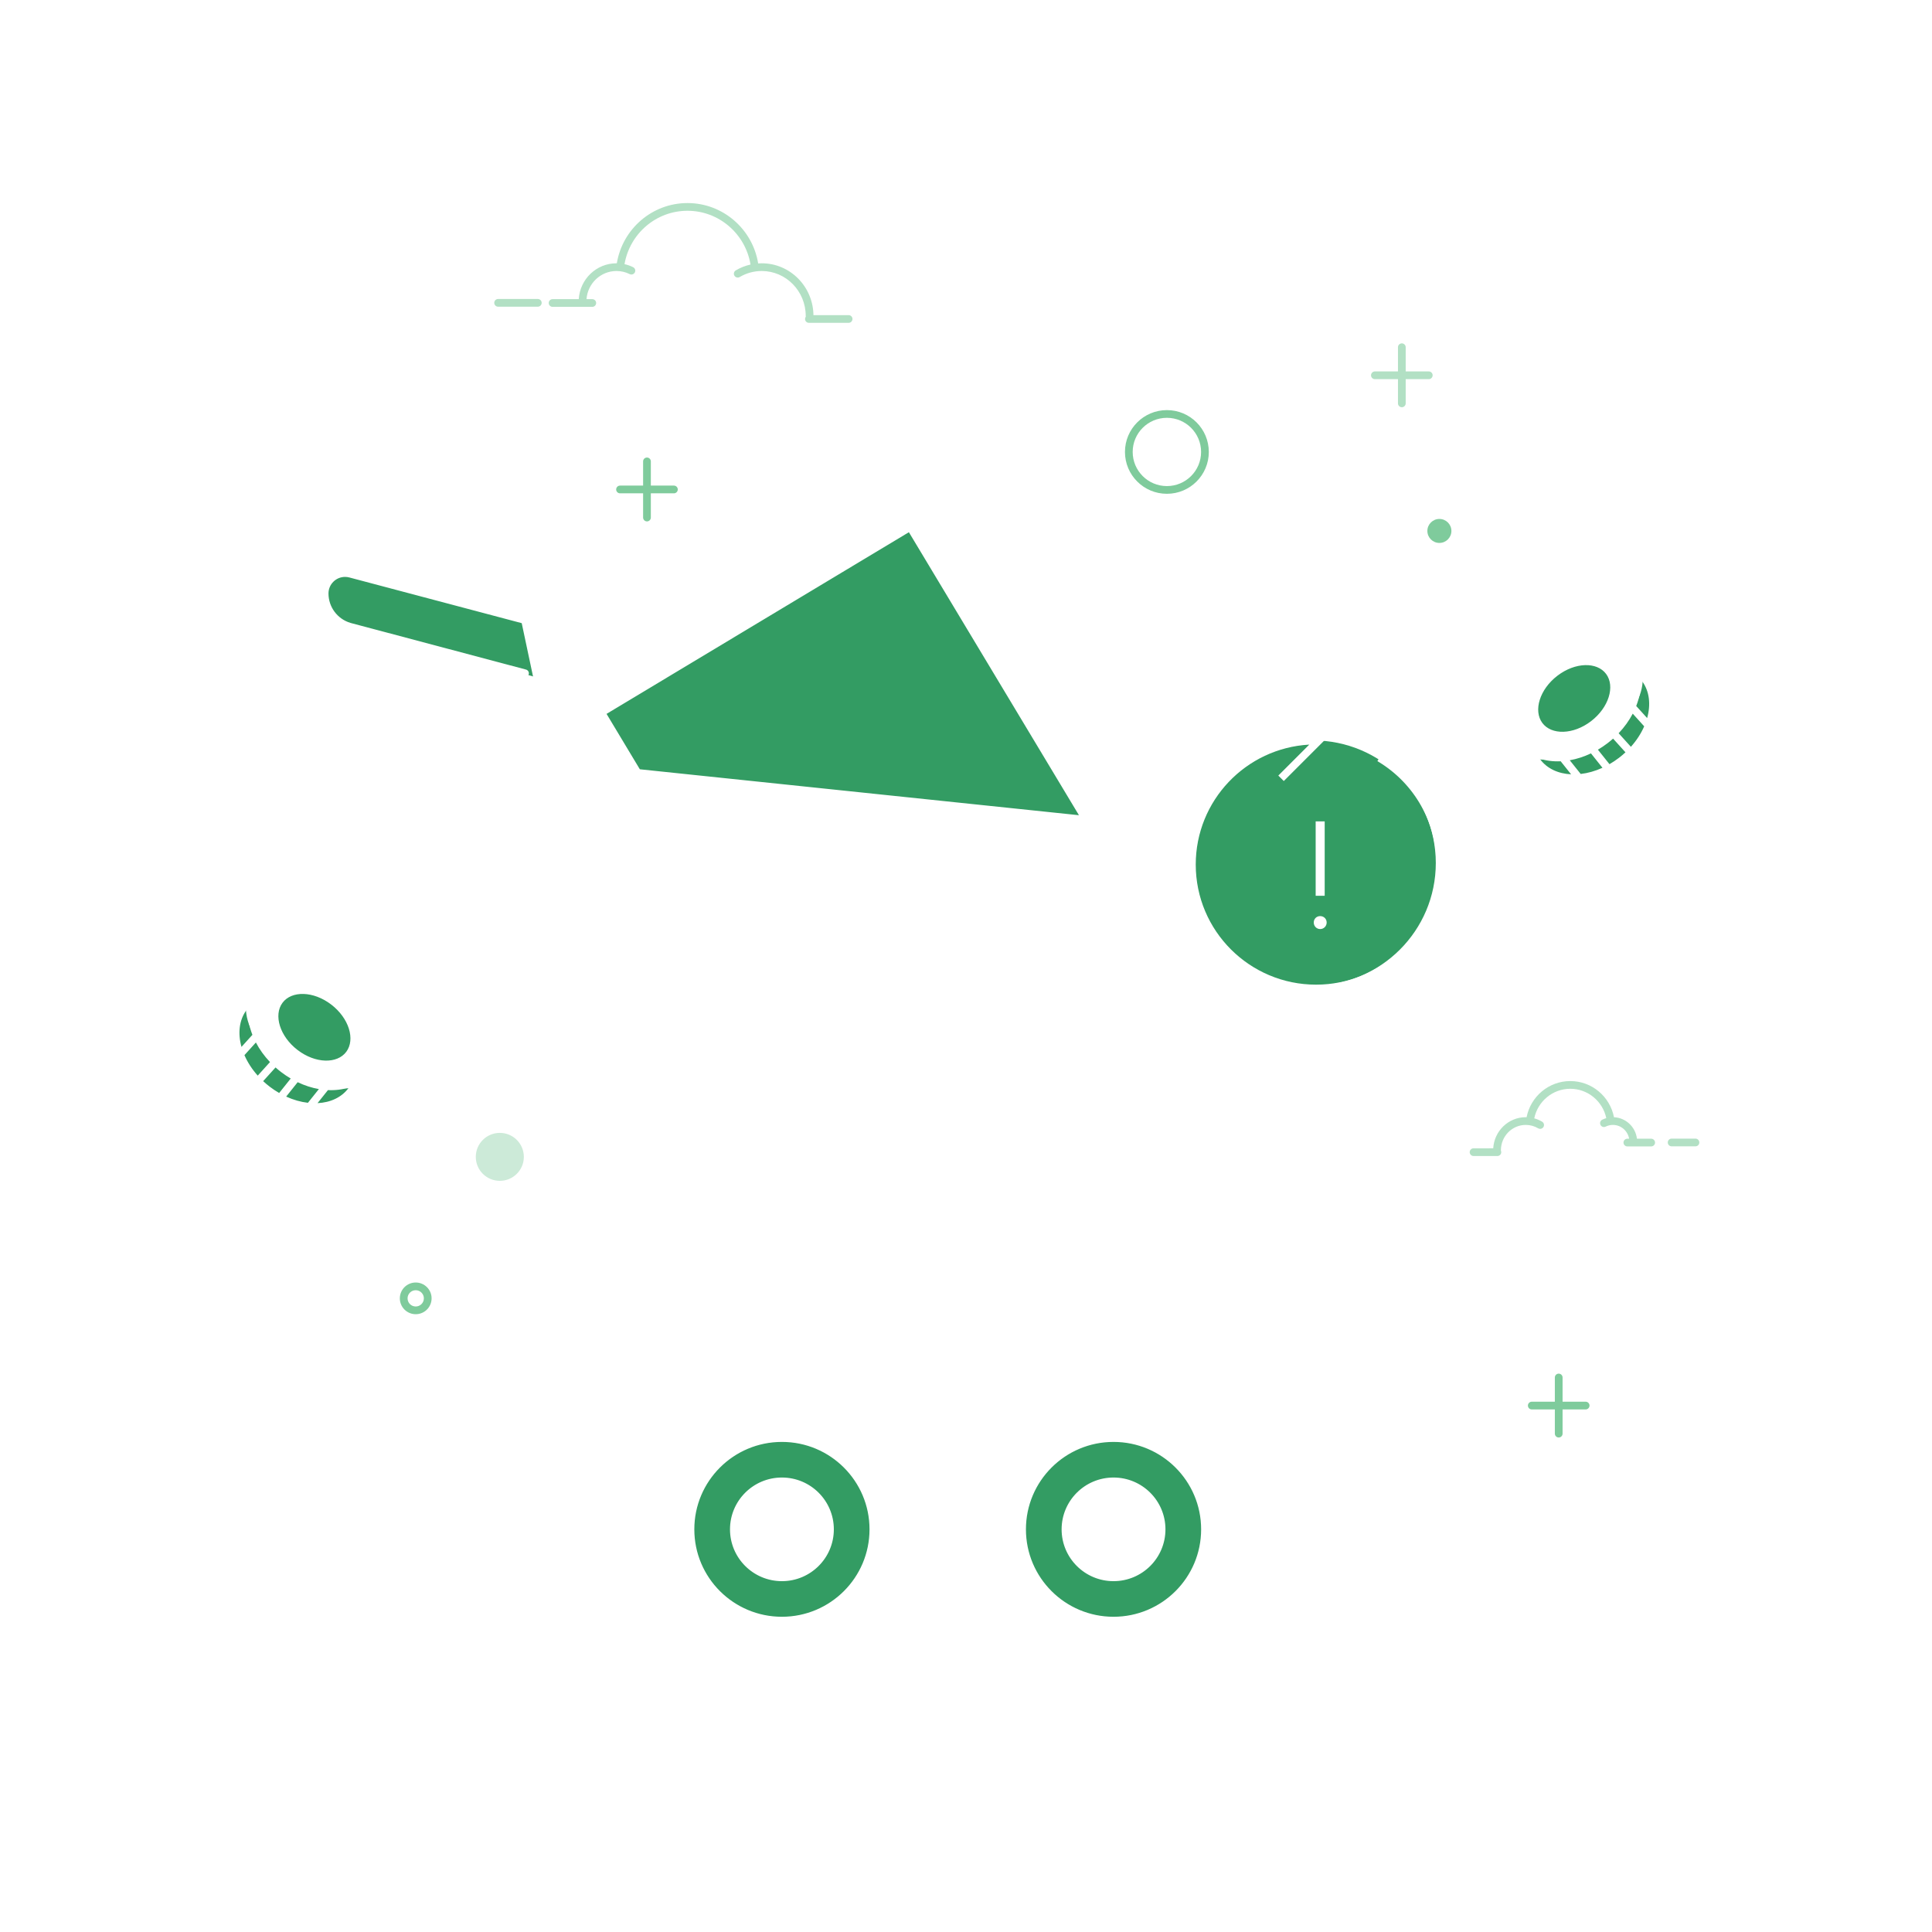 <svg width="500" height="500" viewBox="0 0 500 500" fill="none" xmlns="http://www.w3.org/2000/svg">
<rect width="500" height="500" fill="white"/>
<path fill-rule="evenodd" clip-rule="evenodd" d="M202.361 372.169C215.433 372.169 226.03 382.745 226.03 395.791C226.03 408.838 215.433 419.414 202.361 419.414C189.288 419.414 178.691 408.838 178.691 395.791C178.691 382.745 189.288 372.169 202.361 372.169ZM202.361 383.378C195.491 383.378 189.923 388.936 189.923 395.791C189.923 402.647 195.491 408.204 202.361 408.204C209.23 408.204 214.798 402.647 214.798 395.791C214.798 388.936 209.23 383.378 202.361 383.378ZM139.303 175.443L89.453 161.243C85.879 160.225 83.543 156.799 83.901 153.101C84.188 150.146 86.814 147.983 89.769 148.27C90.083 148.3 90.394 148.358 90.698 148.443L135.884 161.079L139.303 175.443Z" fill="#339C63"/>
<path fill-rule="evenodd" clip-rule="evenodd" d="M164.772 200.164L155.3 184.432L235.26 136.483L281.006 212.464" fill="#339C63"/>
<path d="M107.587 340.114C109.857 340.114 111.696 338.278 111.696 336.013C111.696 333.748 109.857 331.912 107.587 331.912C105.317 331.912 103.478 333.748 103.478 336.013C103.478 338.278 105.317 340.114 107.587 340.114ZM107.587 338.118C106.422 338.118 105.478 337.176 105.478 336.013C105.478 334.85 106.422 333.908 107.587 333.908C108.752 333.908 109.696 334.85 109.696 336.013C109.696 337.176 108.752 338.118 107.587 338.118ZM301.99 127.793C307.982 127.793 312.84 122.944 312.84 116.964C312.84 110.983 307.982 106.135 301.99 106.135C295.997 106.135 291.139 110.983 291.139 116.964C291.139 122.944 295.997 127.793 301.99 127.793ZM301.99 125.797C297.102 125.797 293.139 121.842 293.139 116.964C293.139 112.085 297.102 108.131 301.99 108.131C306.878 108.131 310.84 112.085 310.84 116.964C310.84 121.842 306.878 125.797 301.99 125.797Z" fill="#7FCB9C"/>
<path d="M151.027 405.675C152.841 405.675 154.311 404.208 154.311 402.398C154.311 400.588 152.841 399.121 151.027 399.121C149.213 399.121 147.743 400.588 147.743 402.398C147.743 404.208 149.213 405.675 151.027 405.675Z" fill="white"/>
<path d="M167.436 118.41C167.988 118.41 168.436 118.857 168.436 119.408L168.436 125.672L174.41 125.673C174.922 125.673 175.344 126.059 175.401 126.556L175.408 126.673C175.408 127.225 174.961 127.673 174.41 127.673L168.436 127.672L168.436 133.938C168.436 134.449 168.05 134.871 167.553 134.929L167.436 134.936C166.884 134.936 166.436 134.489 166.436 133.938L166.436 127.672L160.462 127.673C159.95 127.673 159.528 127.287 159.471 126.789L159.464 126.673C159.464 126.121 159.911 125.673 160.462 125.673L166.436 125.672L166.436 119.408C166.436 118.896 166.822 118.475 167.319 118.417L167.436 118.41Z" fill="#7FCB9C"/>
<path d="M362.794 88.863C363.346 88.863 363.794 89.31 363.794 89.861L363.794 96.125L369.768 96.126C370.28 96.126 370.702 96.512 370.759 97.009L370.766 97.126C370.766 97.678 370.319 98.126 369.768 98.126L363.794 98.125L363.794 104.391C363.794 104.903 363.408 105.324 362.911 105.382L362.794 105.389C362.242 105.389 361.794 104.942 361.794 104.391L361.794 98.125L355.82 98.126C355.308 98.126 354.886 97.74 354.828 97.243L354.822 97.126C354.822 96.574 355.269 96.126 355.82 96.126L361.794 96.125L361.794 89.861C361.794 89.35 362.18 88.928 362.677 88.87L362.794 88.863Z" fill="#B2E0C4"/>
<path d="M56.933 434.395V447.503" stroke="white" stroke-width="2" stroke-linecap="round"/>
<path d="M63.774 440.949H50.093" stroke="white" stroke-width="2" stroke-linecap="round"/>
<path fill-rule="evenodd" clip-rule="evenodd" d="M63.632 260.752C58.419 267.093 59.656 273.812 67.345 280.911C71.556 284.8 76.063 286.011 78.944 286.371C84.107 287.016 88.241 285.421 91.348 281.587C83.435 282.159 76.838 279.948 71.556 274.954C66.273 269.961 63.632 265.227 63.632 260.752Z" fill="#339C63"/>
<path d="M73.276 276.6C65.51 270.748 62.755 261.308 67.121 255.514C71.487 249.72 81.321 249.767 89.087 255.618C96.852 261.469 99.607 270.91 95.241 276.704C90.875 282.498 81.041 282.451 73.276 276.6Z" fill="white"/>
<path d="M76.359 272.503C71.331 268.714 69.497 262.668 72.263 258.998C75.029 255.327 81.347 255.423 86.374 259.212C91.402 263.001 93.236 269.048 90.47 272.718C87.705 276.388 81.387 276.292 76.359 272.503Z" fill="#339C63"/>
<path d="M89.609 254.775C97.714 260.978 100.652 271.058 96.001 277.379L96.215 277.56L91.766 282.832C87.108 289.113 76.71 289.034 68.582 282.814C66.718 281.387 65.127 279.755 63.839 278.011L63.779 278.021L63.662 278.028H48.644C48.092 278.028 47.644 277.581 47.644 277.03C47.644 276.479 48.092 276.032 48.644 276.032L62.534 276.032C61.087 273.554 60.225 270.932 60.023 268.401C59.876 268.49 59.702 268.54 59.516 268.54H51.955C51.402 268.54 50.955 268.094 50.955 267.542C50.955 266.991 51.402 266.544 51.955 266.544H59.516C59.688 266.544 59.849 266.587 59.99 266.663C60.092 264.3 60.813 262.068 62.216 260.176L62.82 259.434L57.822 259.434C57.309 259.434 56.886 259.049 56.829 258.552L56.822 258.436C56.822 257.885 57.27 257.438 57.822 257.438H63.662C63.894 257.438 64.107 257.517 64.277 257.649L65.602 256.023C65.834 255.604 66.096 255.198 66.386 254.806C71.083 248.476 81.481 248.555 89.609 254.775ZM84.872 282.117L82.178 285.491C85.493 285.333 88.391 284.028 90.198 281.591L90.351 281.412C88.663 281.973 86.806 282.207 84.872 282.117ZM77.035 280.073L74.06 283.8C75.94 284.657 77.85 285.191 79.689 285.403L82.524 281.853C80.703 281.533 78.849 280.938 77.035 280.073ZM71.311 276.253L68.104 279.8C68.636 280.296 69.2 280.773 69.796 281.229C70.594 281.841 71.415 282.386 72.247 282.866L75.24 279.119C74.393 278.622 73.562 278.064 72.753 277.445C72.252 277.061 71.772 276.664 71.311 276.253ZM68.262 255.652L68.397 255.762L67.273 257.138C64.418 262.528 67.133 270.63 73.966 275.86C81.293 281.467 90.426 281.536 94.369 276.222C98.32 270.895 95.73 261.973 88.396 256.36C81.231 250.877 72.34 250.689 68.262 255.652ZM66.225 269.794L63.261 273.071C64.058 274.905 65.215 276.711 66.702 278.371L69.874 274.861C68.378 273.287 67.152 271.57 66.225 269.794ZM86.928 258.388C92.322 262.516 94.337 269.198 91.23 273.388C88.112 277.588 81.208 277.463 75.806 273.329C70.413 269.201 68.398 262.519 71.505 258.33C74.623 254.129 81.528 254.255 86.928 258.388ZM73.112 259.522C70.747 262.709 72.407 268.214 77.02 271.744C81.624 275.268 87.267 275.371 89.623 272.196C91.988 269.008 90.328 263.503 85.715 259.973C81.111 256.449 75.468 256.346 73.112 259.522ZM64.181 260.928L63.794 261.404C61.88 263.985 61.516 267.431 62.498 270.935L65.323 267.814C64.423 265.506 64.024 263.153 64.181 260.928ZM46.124 266.49C46.676 266.49 47.124 266.937 47.124 267.488C47.124 268.039 46.676 268.486 46.124 268.486H44.776C44.224 268.486 43.776 268.039 43.776 267.488C43.776 266.937 44.224 266.49 44.776 266.49H46.124Z" fill="white"/>
<path d="M403.394 355.498C403.946 355.498 404.394 355.945 404.394 356.496L404.394 362.76L410.368 362.761C410.88 362.761 411.302 363.147 411.359 363.644L411.366 363.761C411.366 364.313 410.919 364.761 410.368 364.761L404.394 364.76L404.394 371.025C404.394 371.537 404.008 371.959 403.511 372.017L403.394 372.023C402.842 372.023 402.394 371.577 402.394 371.025L402.394 364.76L396.42 364.761C395.908 364.761 395.486 364.375 395.429 363.877L395.422 363.761C395.422 363.208 395.869 362.761 396.42 362.761L402.394 362.76L402.394 356.496C402.394 355.984 402.78 355.562 403.277 355.505L403.394 355.498Z" fill="#7FCB9C"/>
<path d="M177.921 52.551C187.074 52.551 194.758 59.261 196.214 68.172C196.519 68.15 196.827 68.139 197.137 68.139C204.534 68.139 210.521 74.24 210.521 81.756L210.519 81.555L219.618 81.555C220.131 81.555 220.553 81.941 220.611 82.437L220.618 82.553C220.618 83.105 220.17 83.551 219.618 83.551H209.345C208.793 83.551 208.345 83.105 208.345 82.553C208.345 82.33 208.419 82.124 208.542 81.958C208.529 81.894 208.521 81.826 208.521 81.756C208.521 75.333 203.42 70.135 197.137 70.135C195.106 70.135 193.155 70.678 191.437 71.694C190.962 71.975 190.348 71.819 190.067 71.344C189.785 70.87 189.942 70.258 190.417 69.977C191.606 69.274 192.89 68.763 194.233 68.46C192.921 60.519 186.071 54.547 177.921 54.547C169.797 54.547 162.976 60.478 161.624 68.365C162.398 68.534 163.145 68.798 163.854 69.151C164.348 69.397 164.548 69.996 164.302 70.489C164.055 70.983 163.455 71.183 162.961 70.937C161.906 70.412 160.745 70.135 159.543 70.135C155.457 70.135 152.102 73.339 151.787 77.417L153.283 77.418C153.835 77.418 154.283 77.865 154.283 78.416C154.283 78.967 153.835 79.414 153.283 79.414H143.01C142.458 79.414 142.01 78.967 142.01 78.416C142.01 77.865 142.458 77.418 143.01 77.418L149.782 77.417C150.102 72.242 154.346 68.139 159.543 68.139C159.574 68.139 159.604 68.139 159.634 68.139C161.1 59.254 168.77 52.551 177.921 52.551ZM139.184 77.377C139.736 77.377 140.184 77.824 140.184 78.375C140.184 78.926 139.736 79.373 139.184 79.373H128.912C128.359 79.373 127.912 78.926 127.912 78.375C127.912 77.824 128.359 77.377 128.912 77.377H139.184ZM406.39 279.778C411.966 279.778 416.656 283.78 417.698 289.138C420.776 289.274 423.274 291.655 423.64 294.698L427.322 294.698C427.875 294.698 428.322 295.145 428.322 295.696C428.322 296.247 427.875 296.694 427.322 296.694H421.159C420.607 296.694 420.159 296.247 420.159 295.696C420.159 295.145 420.607 294.698 421.159 294.698L421.619 294.698C421.26 292.665 419.513 291.127 417.419 291.127C416.76 291.127 416.124 291.278 415.547 291.566C415.052 291.812 414.452 291.612 414.205 291.119C413.959 290.625 414.159 290.026 414.654 289.78C414.991 289.612 415.342 289.475 415.703 289.372C414.786 285.011 410.943 281.774 406.39 281.774C401.823 281.774 397.963 285.034 397.064 289.428C397.777 289.622 398.459 289.912 399.098 290.289C399.573 290.571 399.73 291.183 399.448 291.657C399.166 292.131 398.553 292.288 398.078 292.007C397.108 291.433 396.008 291.127 394.862 291.127C391.315 291.127 388.431 294.065 388.431 297.7L388.429 297.759C388.488 297.887 388.521 298.029 388.521 298.179C388.521 298.73 388.074 299.177 387.521 299.177H381.358C380.806 299.177 380.358 298.73 380.358 298.179C380.358 297.628 380.806 297.181 381.358 297.181L386.446 297.18C386.711 292.694 390.373 289.131 394.862 289.131L395.083 289.136C396.127 283.774 400.82 279.778 406.39 279.778ZM438.782 294.674C439.334 294.674 439.782 295.12 439.782 295.672C439.782 296.223 439.334 296.67 438.782 296.67H432.618C432.066 296.67 431.618 296.223 431.618 295.672C431.618 295.12 432.066 294.674 432.618 294.674H438.782Z" fill="#B2E0C4"/>
<path d="M372.512 140.509C374.229 140.509 375.621 139.119 375.621 137.406C375.621 135.692 374.229 134.303 372.512 134.303C370.795 134.303 369.403 135.692 369.403 137.406C369.403 139.119 370.795 140.509 372.512 140.509Z" fill="#7FCB9C"/>
<path d="M129.353 305.601C132.787 305.601 135.572 302.823 135.572 299.395C135.572 295.968 132.787 293.189 129.353 293.189C125.918 293.189 123.134 295.968 123.134 299.395C123.134 302.823 125.918 305.601 129.353 305.601Z" fill="#CCEAD8"/>
<path fill-rule="evenodd" clip-rule="evenodd" d="M288.181 372.17C301.254 372.17 311.851 382.746 311.851 395.792C311.851 408.839 301.254 419.415 288.181 419.415C275.109 419.415 264.512 408.839 264.512 395.792C264.512 382.746 275.109 372.17 288.181 372.17ZM288.181 383.379C281.312 383.379 275.744 388.937 275.744 395.792C275.744 402.648 281.312 408.205 288.181 408.205C295.051 408.205 300.619 402.648 300.619 395.792C300.619 388.937 295.051 383.379 288.181 383.379Z" fill="#339C63"/>
<path d="M339.792 255.073C357.35 255.073 371.584 240.868 371.584 223.344C371.584 205.821 357.35 191.615 339.792 191.615C322.234 191.615 308 205.821 308 223.344C308 240.868 322.234 255.073 339.792 255.073Z" fill="#339C63"/>
<path fill-rule="evenodd" clip-rule="evenodd" d="M425.144 175.652C430.357 181.993 429.12 188.713 421.431 195.812C417.22 199.7 412.713 200.911 409.832 201.271C404.669 201.916 400.534 200.321 397.427 196.488C405.341 197.059 411.938 194.848 417.22 189.855C422.502 184.862 425.144 180.127 425.144 175.652Z" fill="#339C63"/>
<path d="M415.5 191.5C423.265 185.649 426.021 176.208 421.655 170.414C417.289 164.62 407.454 164.667 399.689 170.518C391.924 176.37 389.169 185.81 393.535 191.604C397.901 197.398 407.735 197.352 415.5 191.5Z" fill="white"/>
<path d="M412.417 187.403C417.445 183.615 419.279 177.568 416.513 173.898C413.747 170.228 407.429 170.324 402.401 174.113C397.374 177.901 395.54 183.948 398.306 187.618C401.071 191.288 407.389 191.192 412.417 187.403Z" fill="#339C63"/>
<path d="M399.167 169.675C391.062 175.878 388.124 185.958 392.775 192.279L392.561 192.46L397.01 197.732C401.668 204.014 412.066 203.935 420.193 197.715C422.058 196.288 423.649 194.655 424.937 192.911L424.997 192.922L425.114 192.928H440.131C440.684 192.928 441.131 192.481 441.131 191.93C441.131 191.379 440.684 190.932 440.131 190.932L426.242 190.932C427.689 188.455 428.55 185.832 428.752 183.302C428.9 183.39 429.074 183.441 429.26 183.441H436.821C437.374 183.441 437.821 182.994 437.821 182.443C437.821 181.892 437.374 181.445 436.821 181.445H429.26C429.088 181.445 428.927 181.488 428.786 181.564C428.684 179.2 427.963 176.968 426.56 175.076L425.956 174.334L430.954 174.334C431.467 174.334 431.889 173.949 431.947 173.453L431.954 173.336C431.954 172.785 431.506 172.338 430.954 172.338H425.114C424.882 172.338 424.668 172.417 424.499 172.549L423.174 170.923C422.942 170.504 422.68 170.098 422.39 169.706C417.693 163.376 407.294 163.455 399.167 169.675ZM403.904 197.017L406.598 200.392C403.283 200.233 400.385 198.928 398.577 196.492L398.425 196.312C400.113 196.874 401.97 197.107 403.904 197.017ZM411.741 194.974L414.716 198.7C412.835 199.557 410.926 200.091 409.086 200.303L406.252 196.754C408.073 196.433 409.927 195.839 411.741 194.974ZM417.465 191.153L420.672 194.7C420.14 195.196 419.576 195.674 418.98 196.13C418.181 196.741 417.361 197.286 416.529 197.766L413.536 194.02C414.382 193.522 415.214 192.964 416.023 192.345C416.523 191.962 417.004 191.564 417.465 191.153ZM420.514 170.553L420.379 170.662L421.503 172.038C424.358 177.429 421.643 185.53 414.81 190.76C407.483 196.367 398.35 196.437 394.407 191.122C390.455 185.796 393.046 176.874 400.38 171.26C407.544 165.777 416.436 165.589 420.514 170.553ZM422.551 184.694L425.515 187.971C424.717 189.806 423.561 191.611 422.074 193.271L418.902 189.762C420.398 188.188 421.624 186.471 422.551 184.694ZM401.847 173.289C396.454 177.416 394.439 184.099 397.546 188.288C400.663 192.489 407.568 192.363 412.969 188.23C418.363 184.102 420.378 177.419 417.27 173.23C414.153 169.029 407.248 169.155 401.847 173.289ZM415.664 174.422C418.029 177.609 416.369 183.115 411.756 186.645C407.151 190.169 401.509 190.271 399.153 187.096C396.788 183.909 398.448 178.404 403.061 174.874C407.665 171.349 413.308 171.247 415.664 174.422ZM424.595 175.829L424.982 176.304C426.896 178.885 427.259 182.331 426.278 185.836L423.453 182.714C424.353 180.406 424.752 178.053 424.595 175.829ZM442.652 181.39C442.1 181.39 441.652 181.837 441.652 182.388C441.652 182.94 442.1 183.386 442.652 183.386H444C444.552 183.386 445 182.94 445 182.388C445 181.837 444.552 181.39 444 181.39H442.652Z" fill="white"/>
<path d="M235.906 134.994L281.717 211.236L304.839 213.655C305.389 213.713 305.787 214.204 305.73 214.752C305.672 215.3 305.18 215.698 304.631 215.64L258.589 210.824L258.589 243.872L309.564 243.873C310.116 243.873 310.564 244.32 310.564 244.871C310.564 245.383 310.178 245.805 309.681 245.862L309.564 245.869L258.589 245.868V284.744H303.201L310.266 255.715C310.387 255.218 310.862 254.899 311.359 254.96L311.474 254.981C311.972 255.102 312.292 255.576 312.23 256.072L312.209 256.187L305.259 284.744H345.359L354.067 257.342C354.234 256.816 354.796 256.525 355.323 256.692C355.849 256.859 356.141 257.42 355.974 257.945L346.99 286.213L346.991 286.74L346.822 286.74L334.789 324.611L171.717 324.61L175.85 344.094C176.323 346.326 178.249 347.943 180.514 348.045L180.742 348.05H337.804C338.357 348.05 338.804 348.497 338.804 349.048C338.804 349.56 338.418 349.982 337.921 350.04L337.804 350.046L306.877 350.046L294.789 372.065C305.205 374.948 312.851 384.479 312.851 395.793C312.851 407.398 304.805 417.129 293.976 419.73L323.339 419.73C323.892 419.73 324.339 420.176 324.339 420.728C324.339 421.239 323.953 421.661 323.456 421.719L323.339 421.726H168.171C167.619 421.726 167.171 421.279 167.171 420.728C167.171 420.216 167.557 419.794 168.054 419.736L168.171 419.73L196.566 419.73C185.737 417.129 177.691 407.398 177.691 395.793C177.691 395.377 177.701 394.965 177.721 394.554L172.703 394.555C172.151 394.555 171.703 394.108 171.703 393.557C171.703 393.045 172.089 392.623 172.587 392.565L172.703 392.559L177.902 392.558C178.273 389.735 179.124 387.062 180.369 384.624H167.728C167.176 384.624 166.728 384.177 166.728 383.626C166.728 383.114 167.114 382.692 167.611 382.635L167.728 382.628L181.509 382.629C184.853 377.364 190.144 373.453 196.371 371.903L200.41 350.046L180.742 350.046C177.519 350.046 174.725 347.853 173.95 344.754L173.893 344.507L149.249 228.339C149.177 228.365 149.101 228.383 149.022 228.392L148.905 228.399H140.303C139.751 228.399 139.303 227.952 139.303 227.401C139.303 226.889 139.689 226.468 140.187 226.41L140.303 226.403L148.838 226.403L146.282 214.352C146.121 214.562 145.879 214.706 145.603 214.738L145.486 214.745H136.884C136.332 214.745 135.884 214.298 135.884 213.747C135.884 213.235 136.27 212.813 136.768 212.756L136.884 212.749H145.486C145.661 212.749 145.825 212.794 145.968 212.872L135.021 161.271L90.411 149.446C90.052 149.35 89.681 149.302 89.308 149.302C86.935 149.302 85.012 151.222 85.012 153.59C85.012 157.103 87.321 160.188 90.671 161.197L90.924 161.268L136.129 173.284C136.663 173.426 136.98 173.973 136.838 174.505C136.706 175 136.224 175.308 135.729 175.236L135.614 175.213L90.41 163.197C86.047 162.038 83.012 158.095 83.012 153.59C83.012 150.12 85.831 147.306 89.308 147.306C89.745 147.306 90.18 147.351 90.607 147.441L90.925 147.517L136.723 159.657L144.622 196.895L163.1 198.827L154.232 184.069L171.84 173.489L193.777 135.569L214.796 147.679L235.906 134.994ZM357.529 419.73C358.081 419.73 358.529 420.176 358.529 420.728C358.529 421.239 358.143 421.661 357.646 421.719L357.529 421.726H332.544C331.992 421.726 331.544 421.279 331.544 420.728C331.544 420.216 331.93 419.794 332.428 419.736L332.544 419.73H357.529ZM158.966 419.73C159.518 419.73 159.966 420.176 159.966 420.728C159.966 421.239 159.58 421.661 159.083 421.719L158.966 421.726H143.186C142.634 421.726 142.186 421.279 142.186 420.728C142.186 420.216 142.572 419.794 143.07 419.736L143.186 419.73H158.966ZM132.666 419.73C133.219 419.73 133.666 420.176 133.666 420.728C133.666 421.239 133.28 421.661 132.783 421.719L132.666 421.726H126.091C125.539 421.726 125.091 421.279 125.091 420.728C125.091 420.216 125.477 419.794 125.975 419.736L126.091 419.73H132.666ZM373.309 419.73C373.861 419.73 374.309 420.176 374.309 420.728C374.309 421.239 373.923 421.661 373.426 421.719L373.309 421.726H369.364C368.812 421.726 368.364 421.279 368.364 420.728C368.364 420.216 368.75 419.794 369.247 419.736L369.364 419.73H373.309ZM286.41 350.046H220.877L208.813 372.023C219.308 374.853 227.03 384.423 227.03 395.793C227.03 407.398 218.984 417.129 208.155 419.73H282.387C271.558 417.129 263.512 407.398 263.512 395.793C263.512 384.19 271.554 374.462 282.379 371.857L286.41 350.046ZM202.361 373.168C189.84 373.168 179.691 383.298 179.691 395.793C179.691 408.288 189.84 418.417 202.361 418.417C214.881 418.417 225.03 408.288 225.03 395.793C225.03 383.298 214.881 373.168 202.361 373.168ZM288.181 373.168C275.661 373.168 265.512 383.298 265.512 395.793C265.512 408.288 275.661 418.417 288.181 418.417C300.702 418.417 310.851 408.288 310.851 395.793C310.851 383.298 300.702 373.168 288.181 373.168ZM202.361 382.382C209.782 382.382 215.798 388.386 215.798 395.793C215.798 403.199 209.782 409.204 202.361 409.204C194.939 409.204 188.923 403.199 188.923 395.793C188.923 388.386 194.939 382.382 202.361 382.382ZM288.181 382.382C295.603 382.382 301.619 388.386 301.619 395.793C301.619 403.199 295.603 409.204 288.181 409.204C280.76 409.204 274.744 403.199 274.744 395.793C274.744 388.386 280.76 382.382 288.181 382.382ZM288.181 384.378C281.865 384.378 276.744 389.488 276.744 395.793C276.744 402.097 281.865 407.208 288.181 407.208C294.498 407.208 299.619 402.097 299.619 395.793C299.619 389.488 294.498 384.378 288.181 384.378ZM202.361 384.378C196.044 384.378 190.923 389.488 190.923 395.793C190.923 402.097 196.044 407.208 202.361 407.208C208.677 407.208 213.798 402.097 213.798 395.793C213.798 389.488 208.677 384.378 202.361 384.378ZM202.361 389.829C205.661 389.829 208.336 392.499 208.336 395.793C208.336 399.086 205.661 401.756 202.361 401.756C199.061 401.756 196.385 399.086 196.385 395.793C196.385 392.499 199.061 389.829 202.361 389.829ZM287.975 389.829C291.275 389.829 293.95 392.499 293.95 395.793C293.95 399.086 291.275 401.756 287.975 401.756C284.675 401.756 282 399.086 282 395.793C282 392.499 284.675 389.829 287.975 389.829ZM202.361 391.826C200.165 391.826 198.385 393.602 198.385 395.793C198.385 397.984 200.165 399.76 202.361 399.76C204.556 399.76 206.336 397.984 206.336 395.793C206.336 393.602 204.556 391.826 202.361 391.826ZM287.975 391.826C285.78 391.826 284 393.602 284 395.793C284 397.984 285.78 399.76 287.975 399.76C290.171 399.76 291.95 397.984 291.95 395.793C291.95 393.602 290.171 391.826 287.975 391.826ZM162.413 382.628C162.965 382.628 163.413 383.075 163.413 383.626C163.413 384.138 163.026 384.56 162.529 384.617L162.413 384.624H159.783C159.23 384.624 158.783 384.177 158.783 383.626C158.783 383.114 159.169 382.692 159.666 382.635L159.783 382.628H162.413ZM304.597 350.046H288.444L284.488 371.446C285.693 371.266 286.926 371.172 288.181 371.172C289.748 371.172 291.281 371.318 292.766 371.597L304.597 350.046ZM218.597 350.046H202.444L198.483 371.475C199.746 371.276 201.041 371.172 202.361 371.172C203.87 371.172 205.348 371.308 206.783 371.567L218.597 350.046ZM344.724 286.74H304.773L296.043 322.614L333.325 322.615L344.724 286.74ZM208.691 286.74H163.683L171.293 322.614L215.627 322.614L208.691 286.74ZM302.715 286.74H258.589L258.589 322.614H293.984L302.715 286.74ZM256.589 286.74H210.728L217.664 322.614H256.589L256.589 286.74ZM154.993 245.778L163.259 284.744H208.305L200.78 245.828L154.993 245.778ZM202.817 245.83L210.342 284.744H256.589V245.868L236.767 245.869C236.76 245.869 236.752 245.868 236.745 245.868L202.817 245.83ZM332.221 180.701L342.946 191.426L332.242 202.13L330.828 200.716L338.84 192.702C322.459 193.617 309.458 207.163 309.458 223.74C309.458 240.909 323.404 254.828 340.607 254.828C357.811 254.828 371.757 240.909 371.757 223.74C371.757 212.793 366.041 202.836 356.877 197.225L356.471 196.98L357.491 195.264C367.493 201.182 373.757 211.92 373.757 223.74C373.757 242.012 358.915 256.824 340.607 256.824C322.299 256.824 307.458 242.012 307.458 223.74C307.458 205.88 321.639 191.325 339.377 190.679L330.809 182.113L332.221 180.701ZM194.757 204.147L202.431 243.833L239.181 243.873L256.589 243.872L256.589 210.615L194.757 204.147ZM145.058 198.948L154.569 243.781L200.394 243.83L192.678 203.929L145.058 198.948ZM341.66 237.085C342.603 237.085 343.341 237.801 343.341 238.742C343.341 239.683 342.603 240.44 341.66 240.44C340.717 240.44 340 239.683 340 238.742C340 237.801 340.717 237.085 341.66 237.085ZM342.829 212.575V231.827H340.492V212.575H342.829ZM135.224 226.403C135.776 226.403 136.224 226.85 136.224 227.401C136.224 227.913 135.838 228.335 135.34 228.392L135.224 228.399H131.909C131.357 228.399 130.909 227.952 130.909 227.401C130.909 226.889 131.296 226.468 131.793 226.41L131.909 226.403H135.224ZM126.517 226.403C127.07 226.403 127.517 226.85 127.517 227.401C127.517 227.913 127.131 228.335 126.634 228.392L126.517 228.399H125.062C124.51 228.399 124.062 227.952 124.062 227.401C124.062 226.889 124.448 226.468 124.946 226.41L125.062 226.403H126.517ZM235.22 137.735L156.975 184.75L165.59 199.088L279.228 210.976L235.22 137.735ZM194.509 138.295L175.379 171.362L212.837 148.856L194.509 138.295Z" fill="white"/>
</svg>
